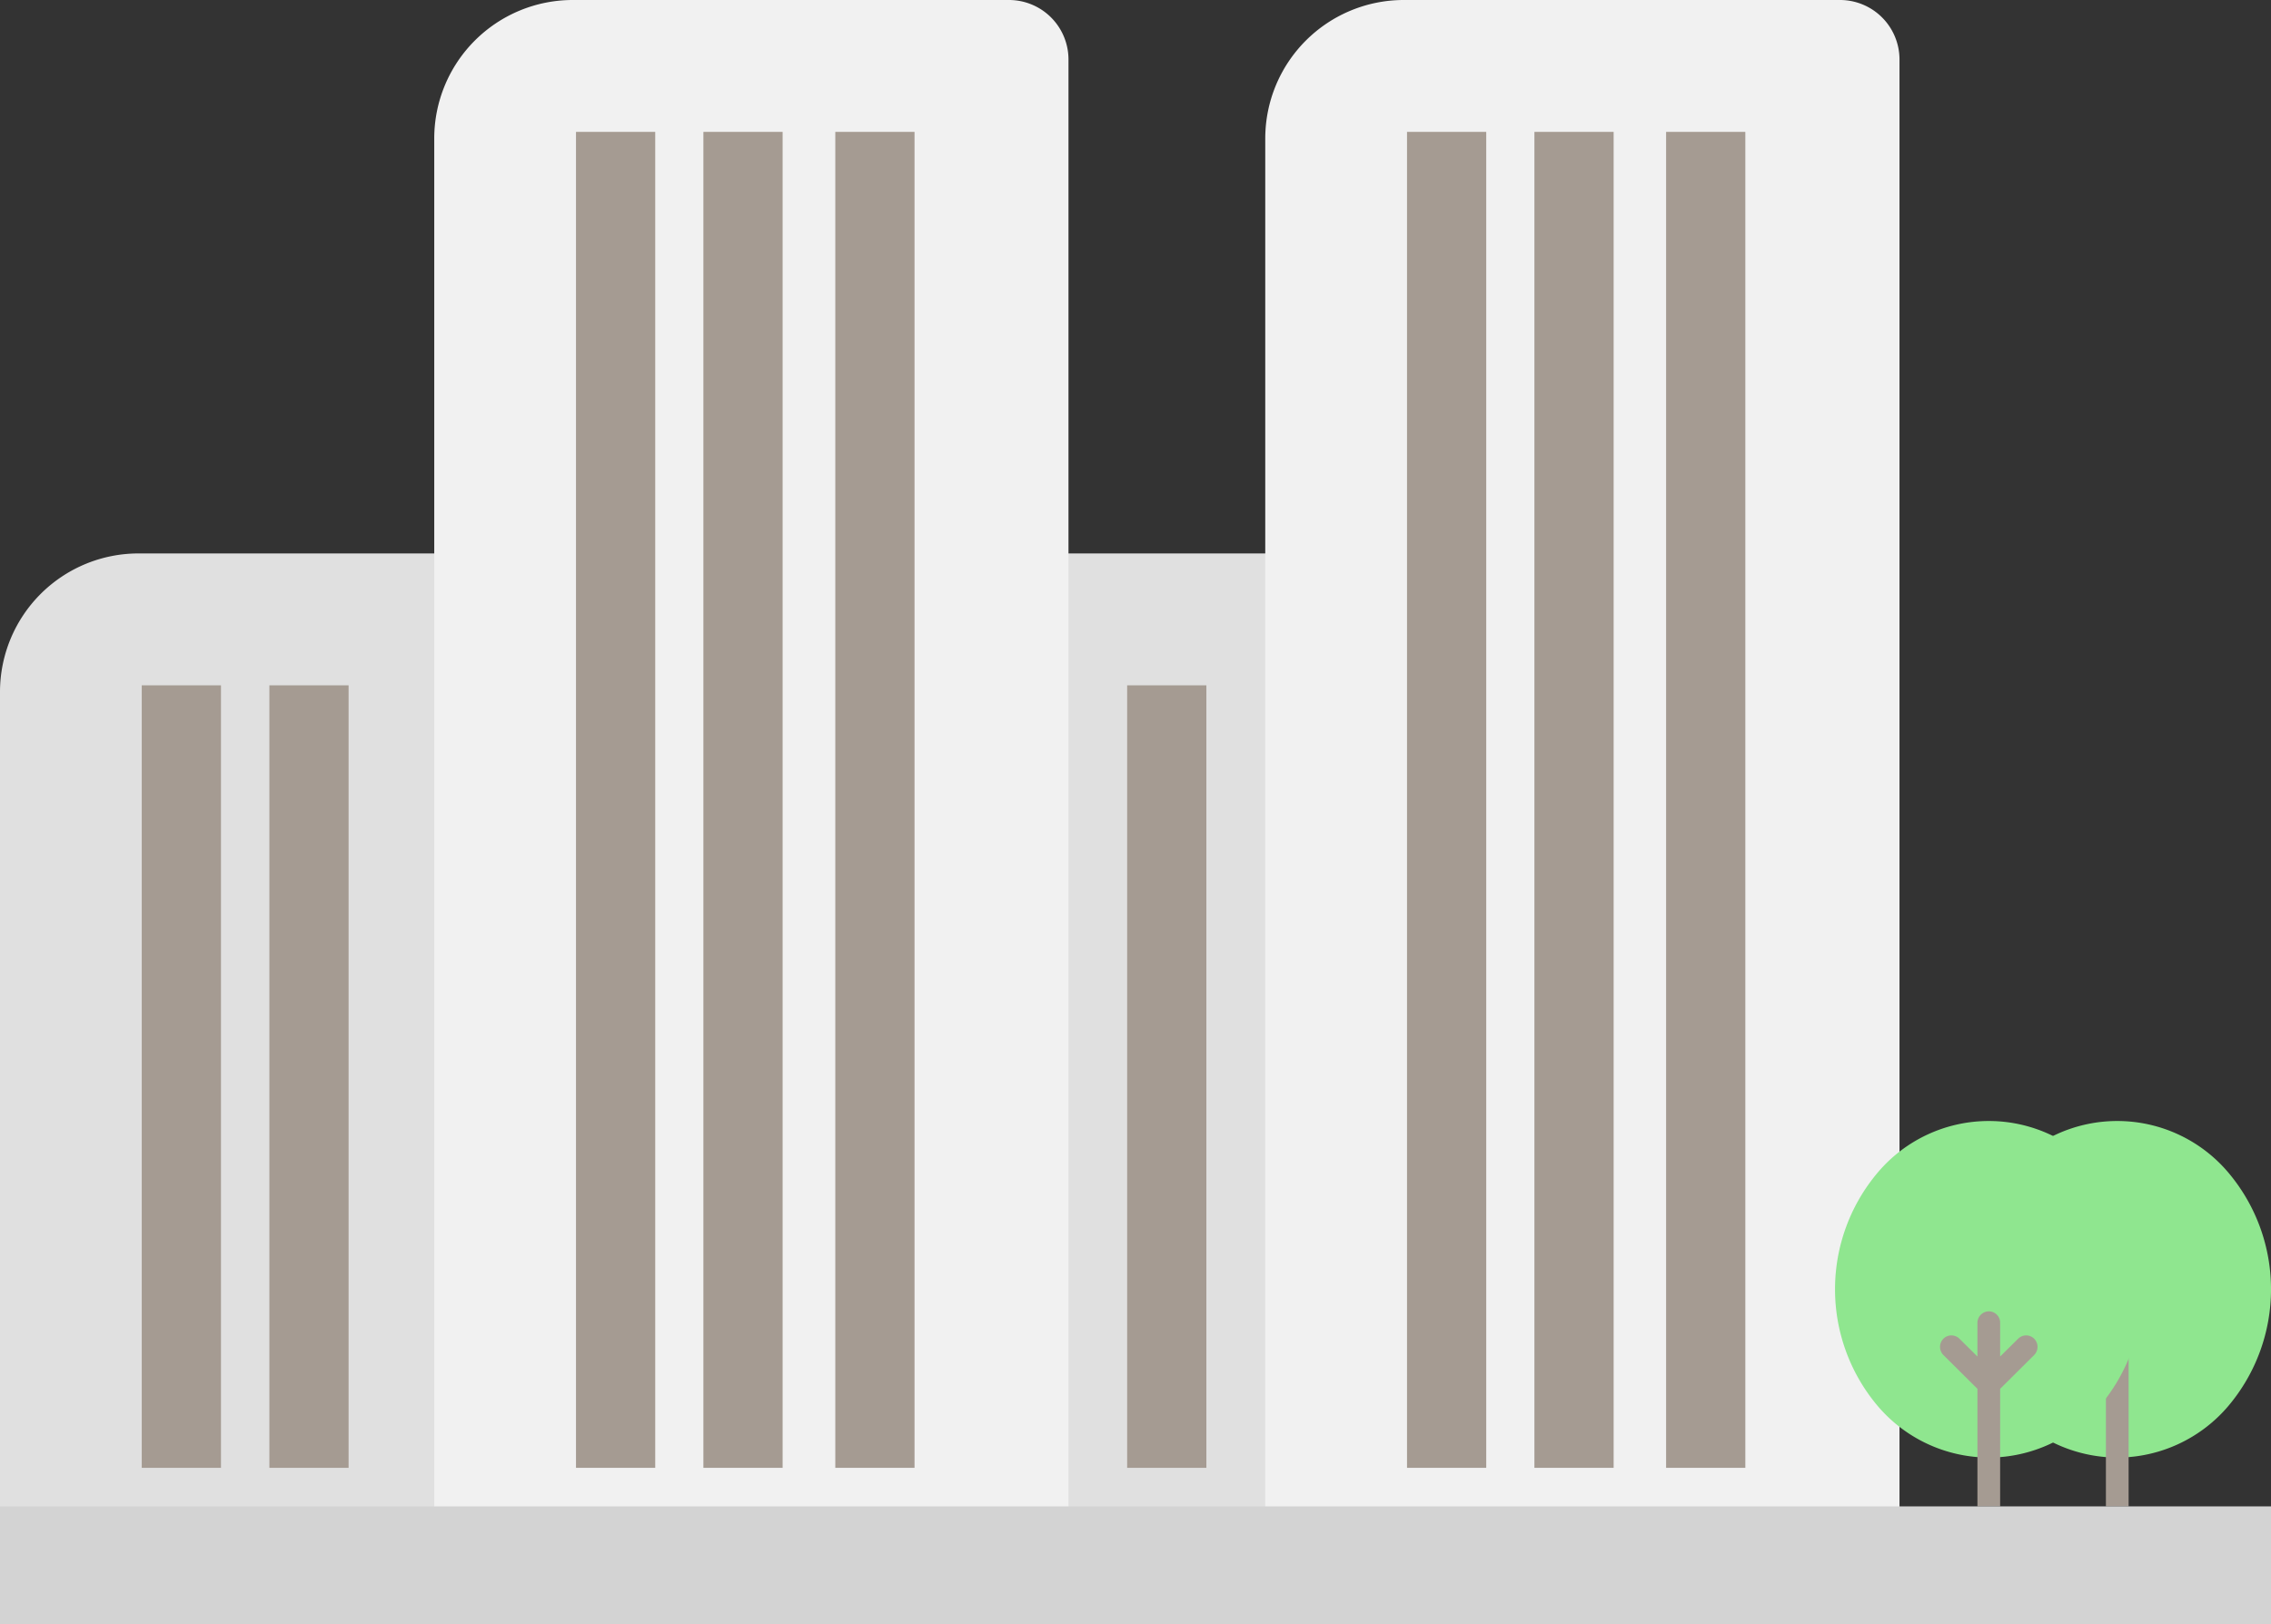 <svg id="Слой_1" data-name="Слой 1" xmlns="http://www.w3.org/2000/svg" viewBox="0 0 106.06 75.87"><rect x="0" y="0" width="106.06" height="75.87" fill="#333333" stroke="none"/><defs><style>.cls-1{fill:#e0e0e0;}.cls-2{fill:#a59b92;}.cls-3{fill:#dbd1c8;}.cls-4{fill:#f1f1f1;}.cls-5{fill:#8fe68f;}.cls-6{fill:#d3d3d3;}</style></defs><title>zagorodna-number-img-4</title><path class="cls-1" d="M0,72.32V32.63a6.47,6.47,0,0,1,6.47-6.46H61.94a2.77,2.77,0,0,1,2.77,2.77V72.32Z" transform="translate(0 -0.32)"/><rect class="cls-2" x="6.62" y="32.01" width="3.7" height="36.55"/><rect class="cls-2" x="12.58" y="32.01" width="3.7" height="36.55"/><rect class="cls-2" x="52.64" y="32.01" width="3.7" height="36.55"/><rect class="cls-3" x="24.2" y="32.01" width="4.78" height="36.55"/><rect class="cls-3" x="30.2" y="32.01" width="4.78" height="36.55"/><rect class="cls-3" x="36.36" y="32.01" width="4.78" height="36.55"/><rect class="cls-3" x="42.37" y="32.01" width="4.78" height="36.55"/><path class="cls-4" d="M59.09,72.32V6.79A6.47,6.47,0,0,1,65.55.32H85.93a2.78,2.78,0,0,1,2.78,2.77V72.32Z" transform="translate(0 -0.32)"/><rect class="cls-2" x="65.71" y="6.16" width="3.7" height="62.4"/><rect class="cls-2" x="71.66" y="6.16" width="3.7" height="62.4"/><rect class="cls-2" x="77.81" y="6.16" width="3.7" height="62.4"/><path class="cls-4" d="M20.28,72.32V6.79A6.47,6.47,0,0,1,26.74.32H47.12A2.78,2.78,0,0,1,49.9,3.09V72.32Z" transform="translate(0 -0.32)"/><rect class="cls-2" x="26.9" y="6.16" width="3.7" height="62.4"/><rect class="cls-2" x="32.85" y="6.16" width="3.7" height="62.4"/><rect class="cls-2" x="39.01" y="6.16" width="3.7" height="62.4"/><path class="cls-5" d="M98.88,68.4A6.83,6.83,0,0,1,93.7,66a8.45,8.45,0,0,1,0-10.92,6.79,6.79,0,0,1,10.36,0,8.45,8.45,0,0,1,0,10.92,6.81,6.81,0,0,1-5.18,2.4" transform="translate(0 -0.32)"/><path class="cls-2" d="M99.41,63.68V62.11a.53.53,0,0,0-.53-.54.54.54,0,0,0-.53.54v1.57l-.84-.83a.53.53,0,0,0-.75,0,.54.54,0,0,0,0,.76l1.59,1.58v5.49h1.06v-7Z" transform="translate(0 -0.32)"/><path class="cls-5" d="M92.88,68.4A6.83,6.83,0,0,1,87.7,66a8.45,8.45,0,0,1,0-10.92,6.79,6.79,0,0,1,10.36,0,8.45,8.45,0,0,1,0,10.92,6.81,6.81,0,0,1-5.18,2.4" transform="translate(0 -0.32)"/><path class="cls-2" d="M95,62.85h0a.53.53,0,0,0-.75,0l-.84.83V62.11a.53.53,0,0,0-.53-.54.54.54,0,0,0-.53.54v1.57l-.84-.83a.53.53,0,0,0-.75,0,.54.54,0,0,0,0,.76l1.59,1.58v5.49h1.06V65.19L95,63.61a.54.54,0,0,0,0-.76" transform="translate(0 -0.32)"/><rect class="cls-6" y="70.36" width="106.06" height="5.5"/></svg>